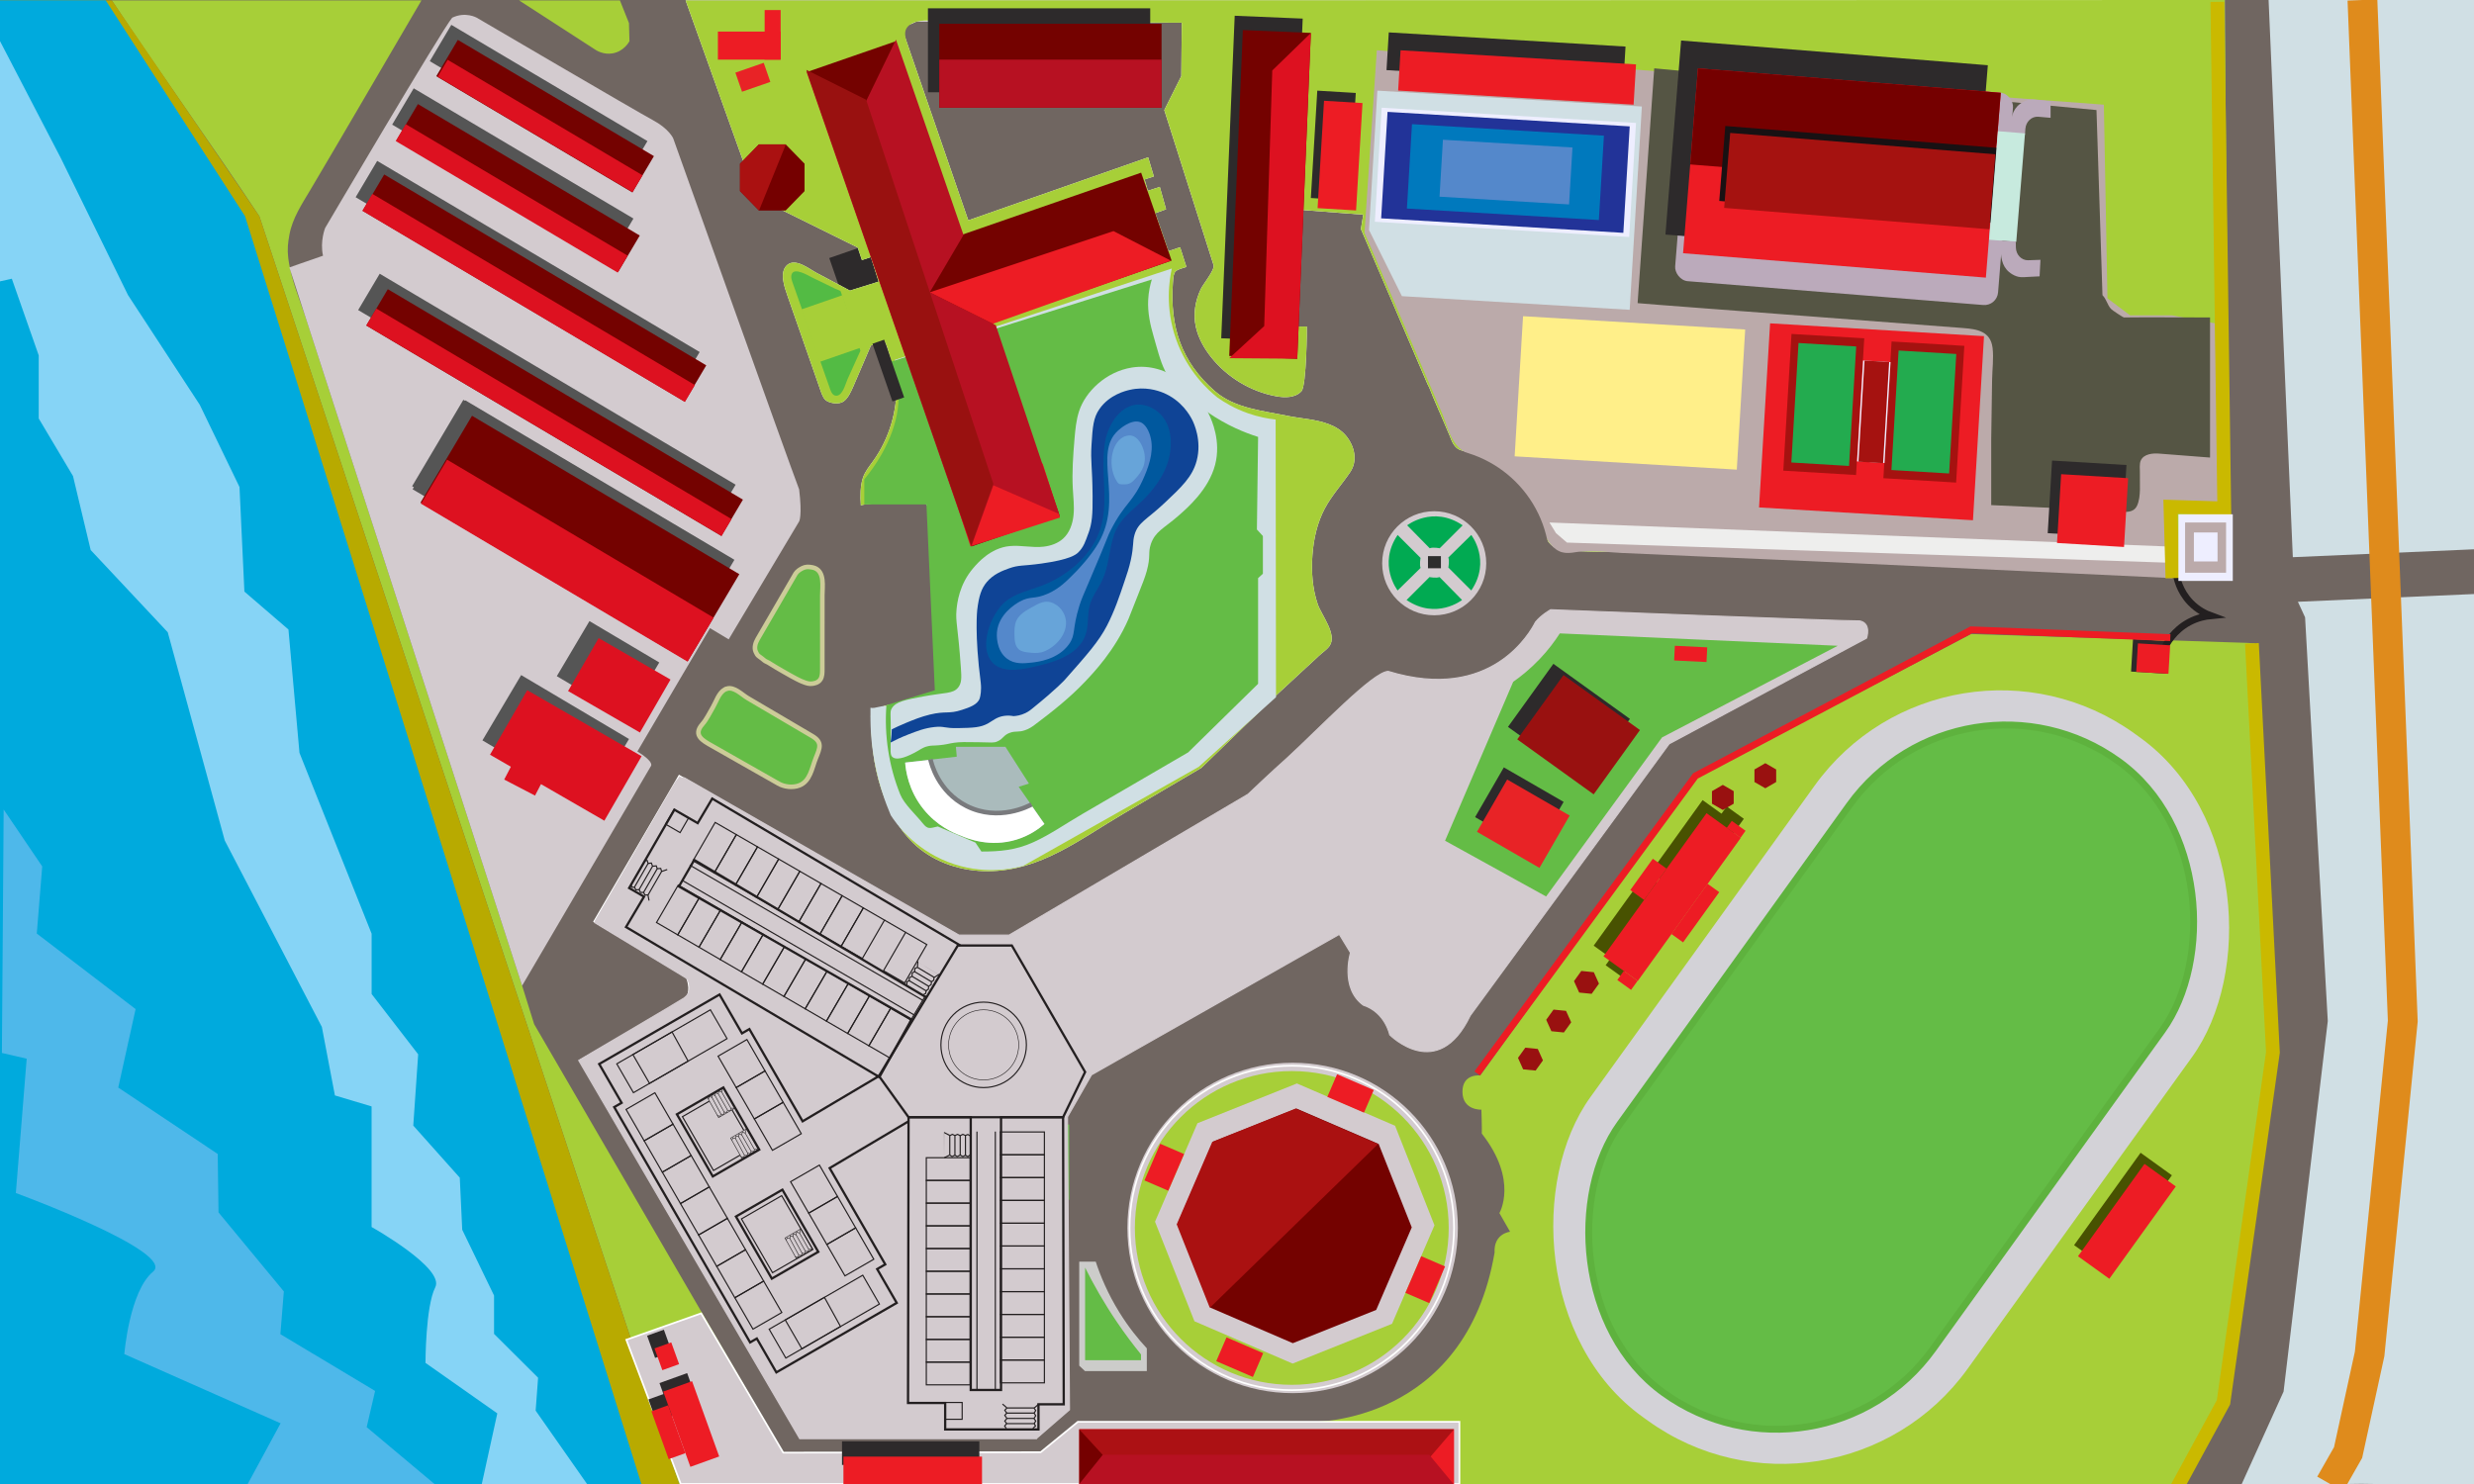 <?xml version="1.0" encoding="UTF-8"?>
<svg xmlns="http://www.w3.org/2000/svg" width="1080" height="648" viewBox="0 0 1080 648">
  <defs>
    <style>
      .cls-1 {
        fill: #01aa52;
      }

      .cls-2 {
        fill: #b71122;
      }

      .cls-3 {
        stroke: #000;
      }

      .cls-3, .cls-4, .cls-5, .cls-6, .cls-7, .cls-8, .cls-9, .cls-10, .cls-11, .cls-12, .cls-13, .cls-14, .cls-15, .cls-16, .cls-17, .cls-18 {
        stroke-miterlimit: 10;
      }

      .cls-3, .cls-4, .cls-6, .cls-9, .cls-10, .cls-11, .cls-13, .cls-14, .cls-15, .cls-16, .cls-17 {
        fill: none;
      }

      .cls-3, .cls-11, .cls-12, .cls-14, .cls-18 {
        stroke-width: .5px;
      }

      .cls-19, .cls-5, .cls-7 {
        fill: #64bc46;
      }

      .cls-20 {
        fill: #dd1120;
      }

      .cls-21 {
        fill: #86d4f6;
      }

      .cls-22 {
        fill: #181113;
      }

      .cls-23 {
        fill: #a11;
      }

      .cls-4 {
        stroke: #df8b1c;
        stroke-width: 13px;
      }

      .cls-24 {
        fill: #750000;
      }

      .cls-5 {
        stroke: #cccc98;
      }

      .cls-5, .cls-10 {
        stroke-width: 2px;
      }

      .cls-25 {
        fill: #aabbbc;
      }

      .cls-26 {
        fill: #00589e;
      }

      .cls-27 {
        fill: #231f20;
      }

      .cls-6 {
        stroke: #cab900;
        stroke-width: 6px;
      }

      .cls-7 {
        stroke: #5eb23e;
      }

      .cls-7, .cls-16, .cls-17 {
        stroke-width: 3px;
      }

      .cls-28 {
        fill: #5488cb;
      }

      .cls-29 {
        fill: #ac1114;
      }

      .cls-30 {
        fill: #0f4496;
      }

      .cls-31 {
        fill: #2d2d2d;
      }

      .cls-32 {
        fill: #fff;
      }

      .cls-33 {
        fill: #bab;
      }

      .cls-34 {
        fill: #d0dfe4;
      }

      .cls-35 {
        fill: #eef;
      }

      .cls-36 {
        fill: #740200;
      }

      .cls-37 {
        fill: #ccccca;
      }

      .cls-38 {
        fill: #53bb44;
      }

      .cls-39 {
        fill: #67a4d9;
      }

      .cls-8 {
        stroke-width: .75px;
      }

      .cls-8, .cls-12 {
        stroke: #fff;
      }

      .cls-8, .cls-12, .cls-40, .cls-18 {
        fill: #d3cbcf;
      }

      .cls-41 {
        fill: #4eb8ea;
      }

      .cls-42 {
        fill: #b8aa00;
      }

      .cls-9, .cls-13 {
        stroke-width: .25px;
      }

      .cls-9, .cls-14, .cls-15 {
        stroke: #231f20;
      }

      .cls-43 {
        fill: #555;
      }

      .cls-44 {
        fill: #991110;
      }

      .cls-10 {
        stroke: #797a7d;
      }

      .cls-45 {
        fill: #554;
      }

      .cls-11, .cls-13, .cls-17 {
        stroke: #231f20;
      }

      .cls-46 {
        fill: #baa;
      }

      .cls-47 {
        fill: #eeeeed;
      }

      .cls-48 {
        fill: #d3d2d7;
      }

      .cls-49 {
        fill: #0ad;
      }

      .cls-50 {
        fill: #23ab4f;
      }

      .cls-51 {
        fill: #c7eade;
      }

      .cls-16 {
        stroke: #ed1c24;
      }

      .cls-52 {
        fill: #a7cf38;
      }

      .cls-53 {
        fill: #0079bd;
      }

      .cls-54 {
        fill: #706661;
      }

      .cls-55 {
        fill: #ed1c24;
      }

      .cls-56 {
        fill: #e82326;
      }

      .cls-57 {
        fill: #ffef89;
      }

      .cls-58 {
        fill: #223398;
      }

      .cls-59 {
        fill: #a51210;
      }

      .cls-18 {
        stroke: #d3cbcf;
      }

      .cls-60 {
        fill: #485201;
      }

      .cls-61 {
        fill: #2d2a2b;
      }
    </style>
  </defs>
  <g id="bg">
    <rect class="cls-54" width="1080" height="648"/>
  </g>
  <g id="roads">
    <path class="cls-54" d="M1025.51,648h10.49c-3.48-.11-6.98-.09-10.49,0Z"/>
    <path class="cls-54" d="M49.53,0l65.81,96.08,181.6,551.92h728.57c3.52-.09,7.02-.11,10.49,0h44.59V0H49.53Z"/>
  </g>
  <g id="structure">
    <g id="Layer_24" data-name="Layer 24">
      <polyline class="cls-61" points="366.06 124.41 362 112.68 378.76 106.87 384.61 123.74 371.99 128.11"/>
    </g>
    <g id="Layer_6" data-name="Layer 6">
      <g id="Layer_5" data-name="Layer 5">
        <path class="cls-52" d="M971.57,610.52l18.76-152.97-1.28-24.12-4.66-152.5-3.61-.23-120.35-3.84-121.11,63.38-93.15,129.38s-7.81-.99-7.75,7.17c.06,8.16,8.27,7.75,8.27,7.75,0,0,.29,8.39.17,10.43,16.08,20.5,7.69,34.72,7.69,34.72l4.66,8.16s-7.22.7-6.76,9.09c-12.82,75.03-79.46,73.92-79.46,73.92l-.58,27.17h377.59l21.55-37.48Z"/>
      </g>
      <path class="cls-32" d="M299.3.18l30.78,86,44.35,21.91,1.83,5.48,3.91-1.3,3.39,10.7s-12.52,3.91-12.52,3.91c-4.84-2.57-9.68-5.13-14.52-7.7-3.27-1.73-9.12-6.6-12.82-3.52-3.7,3.08-1.18,9.91.08,13.53,2.29,6.58,4.59,13.15,6.88,19.73,1.62,4.65,3.24,9.3,4.86,13.94.8,2.29,1.59,4.57,2.39,6.86.49,1.41,1.21,3.68,2.24,4.75.29.3.64.53,1,.73,1.85,1.01,5.13,1.38,6.98.17,2.1-1.37,3.48-4.56,4.43-6.76,1.24-2.88,2.48-5.77,3.72-8.65,1.3-3.03,2.6-6.05,3.9-9.08,0,0,5.74-1.83,5.74-1.83,1.19-.38,5.33,16.94,5.39,18.35.49,11.99-3.13,24.1-10.11,33.86-1.67,2.34-3.56,4.6-4.48,7.33-1.17,3.48-1.22,7.78-.92,12.17-.03-.48,8.26-1.21,9.02-1.39,5.1-1.19,9.39-3.91,14.83-2.59,3.2.78,6.14,2.83,7.71,5.73,2.35,4.33,1.4,9.6,1.46,14.53.08,7.19,2.28,14.07,2.41,21.27.08,4.75-.22,9.49-.07,14.24.14,4.68,1.26,9.26,1.34,13.93.08,5.15-.34,14.66-6.02,16.98-1.18.48-2.46.7-3.67,1.09-.93.3-1.82.71-2.73,1.07-2.52.99-5.18,1.6-7.88,1.82-2.47.2-4.67.1-6.99,1.18-1.98.93-3.12,3-5.08,3.94.34,10.65.94,21.08,4.52,31.75,3.16,9.42,7.95,18.55,15.41,25.11,8.49,7.46,19.99,11.04,31.29,10.99,22.75-.1,40.19-14,58.86-24.98,11.41-6.71,22.82-13.42,34.23-20.13l33.13-32.09c4.03-3.73,8.05-7.47,12.08-11.2,2.01-1.86,4.08-3.68,6.05-5.59,1.5-1.45,3.44-2.62,4.67-4.32,3.57-4.97-3.54-13.55-5.14-18.3-2.3-6.84-2.83-14.2-2.3-21.37.52-7.02,2.05-14.06,5.34-20.28,3.05-5.75,7.5-10.62,11.15-16,3.37-4.97,1.94-11.34-1.81-15.86-1.95-2.35-4.57-3.94-7.39-5.03-5.83-2.26-12.18-2.45-18.25-3.7-10.72-2.22-22.93-3.24-31.56-10.71-14.76-12.78-19.73-28.28-18.39-47.32.39-5.53.59-5.3,5.9-6.97l-2.74-8.61-5.09,1.7-5.74-16.57,4.7-1.7-2.74-9.78-5.22,1.7-1.43-4.96,4.04-1.3-2.48-8.35-78.52,27.52-29.09-84.33,1.76-1.37h2.35l2.54-1.17,115.63.59-.2,23.28-7.43,14.87s21.41,67.35,21.52,67.69c.63,1.99-4.65,8.45-5.57,10.42-2.45,5.25-3.43,10.93-2.15,16.65,1.07,4.78,3.53,9.16,6.56,13.01,7,8.86,17.27,15.07,28.36,17.16,3.91.73,8.52.75,11.19-2.21,2.2-2.45,2.41-28.22,2.3-28.22h-4.3l1.83-50.93,27.13,2.09-1.04,6.26c1.62,3.77,3.23,7.53,4.85,11.3,3.77,8.78,7.54,17.56,11.31,26.34,4.32,10.05,8.63,20.1,12.95,30.15.97,1.69,1.59,3.7,2.36,5.49.8,1.87,1.6,3.73,2.4,5.6,1.6,3.73,3.25,7.45,4.81,11.2.57,1.37,1.02,2.78,1.85,4.03.66.98,1.44,1.78,2.53,2.26.8.35,1.65.54,2.49.77,2.86.75,5.65,1.8,8.3,3.13,1.29.65,2.56,1.35,3.79,2.11.65.4,1.29.82,1.92,1.26.57.39,1.14.97,1.76,1.28,3.13,2.38,5.96,5.15,8.44,8.21,3.13,3.86,5.71,8.16,7.77,12.68,1.83,4.02,2.53,10.59,6.66,12.95,1.28.73,2.75,1.06,4.22,1.25,8.9,1.21,18.36.74,27.35,1.13,8.23.36,16.46.71,24.69,1.07,9.86.43,19.71.85,29.57,1.28,10.91.47,21.82.94,32.74,1.42,11.4.49,22.8.99,34.19,1.48,11.31.49,22.63.98,33.94,1.47,10.66.46,21.32.92,31.98,1.38,9.43.41,18.87.82,28.3,1.23,7.64.33,15.28.66,22.91.99,5.27.23,10.54.46,15.81.68,2.33.1,4.67.2,7.01.3.06,0,.13,0,.19,0V0L299.3.18ZM896,51v-9,9Z"/>
      <path class="cls-52" d="M299.3.18l30.78,86,44.35,21.91,1.83,5.48,3.91-1.3,3.39,10.7s-12.52,3.91-12.52,3.91c-4.84-2.57-9.68-5.13-14.52-7.7-3.27-1.73-9.12-6.6-12.82-3.52-3.7,3.08-1.18,9.91.08,13.53,2.29,6.58,4.59,13.15,6.88,19.73,1.62,4.65,3.24,9.3,4.86,13.94.8,2.29,1.59,4.57,2.39,6.86.49,1.41,1.21,3.68,2.24,4.75.29.3.64.53,1,.73,1.85,1.01,5.13,1.38,6.98.17,2.1-1.37,3.48-4.56,4.43-6.76,1.24-2.88,2.48-5.77,3.72-8.65,1.3-3.03,2.6-6.05,3.9-9.08,0,0,5.74-1.83,5.74-1.83,1.19-.38,5.33,16.94,5.39,18.35.49,11.99-3.13,24.1-10.11,33.86-1.67,2.34-3.56,4.6-4.48,7.33-1.17,3.48-1.22,7.78-.92,12.17-.03-.48,8.26-1.21,9.02-1.39,5.1-1.19,9.39-3.91,14.83-2.59,3.2.78,6.14,2.83,7.71,5.73,2.35,4.33,1.4,9.6,1.46,14.53.08,7.19,2.28,14.07,2.41,21.27.08,4.75-.22,9.49-.07,14.24s1.26,9.26,1.34,13.93c.08,5.15-.34,14.66-6.02,16.98-1.18.48-2.46.7-3.67,1.09-.93.3-1.82.71-2.73,1.07-2.52.99-5.18,1.6-7.88,1.82-2.47.2-4.67.1-6.99,1.18-1.98.93-3.12,3-5.08,3.94.34,10.65.94,21.08,4.52,31.75,3.16,9.42,7.95,18.55,15.41,25.11,8.49,7.46,19.99,11.04,31.29,10.99,22.75-.1,40.19-14,58.86-24.98,11.41-6.71,22.82-13.42,34.23-20.13l33.13-32.09c4.03-3.73,8.05-7.47,12.08-11.2,2.01-1.86,4.08-3.68,6.05-5.59,1.5-1.45,3.44-2.62,4.67-4.32,3.57-4.97-3.54-13.55-5.14-18.3-2.3-6.84-2.83-14.2-2.3-21.37.52-7.02,2.05-14.06,5.34-20.28,3.05-5.75,7.5-10.62,11.15-16,3.37-4.97,1.94-11.34-1.81-15.86-1.95-2.35-4.57-3.94-7.39-5.03-5.83-2.26-12.18-2.45-18.25-3.7-10.72-2.22-22.93-3.24-31.56-10.71-14.76-12.78-19.73-28.28-18.39-47.32.39-5.53.59-5.3,5.9-6.97l-2.74-8.61-5.09,1.7-5.74-16.57,4.7-1.7-2.74-9.78-5.22,1.7-1.43-4.96,4.04-1.3-2.48-8.35s-78.52,27.52-78.52,27.52c0,0-1.33-3.85-1.4-4.06-5.46-15.83-10.92-31.67-16.39-47.5-2.72-7.89-5.46-15.77-8.16-23.67-1.49-4.36-3.43-8.55,1.87-10.98,4.02-1.85,9.17-.62,13.41-.6,11.44.06,22.88.12,34.33.17,23.18.12,46.36.24,69.54.35l-.2,23.28-7.43,14.87s21.41,67.35,21.52,67.69c.63,1.99-4.65,8.45-5.57,10.42-2.45,5.25-3.43,10.93-2.15,16.65,1.07,4.78,3.53,9.16,6.56,13.01,7,8.86,17.27,15.07,28.36,17.16,3.91.73,8.52.75,11.19-2.21,2.2-2.45,2.41-28.22,2.3-28.22h-4.3l1.83-50.93,27.13,2.09-1.04,6.26c1.62,3.77,3.23,7.53,4.85,11.3,3.77,8.78,7.54,17.56,11.31,26.34,4.32,10.05,8.63,20.1,12.95,30.15.97,1.69,1.59,3.7,2.36,5.49.8,1.87,1.6,3.73,2.4,5.6,1.6,3.73,3.25,7.45,4.81,11.2.57,1.37,1.02,2.78,1.85,4.03.66.98,1.44,1.78,2.53,2.26.8.35,1.65.54,2.49.77,2.86.75,5.65,1.8,8.3,3.13,1.29.65,2.56,1.35,3.79,2.11.65.4,1.29.82,1.92,1.26.57.39,1.14.97,1.76,1.28,3.13,2.38,5.96,5.15,8.44,8.21,3.13,3.86,5.71,8.16,7.77,12.68,1.83,4.02,2.53,10.59,6.66,12.95,1.28.73,2.75,1.06,4.22,1.25,8.9,1.21,18.36.74,27.35,1.13,8.23.36,16.46.71,24.69,1.07,9.86.43,19.71.85,29.57,1.28,10.91.47,21.82.94,32.74,1.42,11.4.49,22.8.99,34.19,1.48,11.31.49,22.63.98,33.94,1.47,10.66.46,21.32.92,31.98,1.38,9.43.41,18.87.82,28.3,1.23,7.64.33,15.28.66,22.91.99,5.27.23,10.54.46,15.81.68,2.33.1,4.67.2,7.01.3.06,0,.13,0,.19,0V0L299.3.18Z"/>
      <path class="cls-52" d="M48.83.18c20.84,31.41,43.55,62.83,64.39,94.24l183.27,553.87,45.44-14-108.75-187.08s-5.25-16.81-5.25-16.81c-.47-1.44-.93-2.88-1.4-4.32l-3.92-12.11c-2.01-6.22-4.03-12.43-6.04-18.65l-7.75-23.93c-3.02-9.32-6.04-18.64-9.06-27.96-3.32-10.24-6.64-20.49-9.95-30.73-3.48-10.75-6.96-21.5-10.45-32.25s-7.02-21.68-10.53-32.51-6.81-21.02-10.21-31.52c-3.16-9.76-6.32-19.52-9.48-29.28-2.78-8.59-5.57-17.19-8.35-25.78l-6.81-21.03c-2.97-9.19-6.99-18.19-8.16-27.84-.44-3.62-.12-6.47.52-9.98,1.31-7.2,5.47-13.41,9.14-19.59,6.94-11.69,13.8-23.41,20.67-35.14,9.29-15.86,18.56-31.74,27.84-47.62h42.6c11.11,7.19,22.22,14.38,33.33,21.56.67.43,3.64,2.27,7.57,1.57,4.76-.86,7.01-4.76,7.3-5.3-.07-2.64-.15-5.28-.22-7.92-1.32-3.3-2.63-6.61-3.95-9.91H48.83Z"/>
      <path class="cls-52" d="M970.98,252.43c.06,0,2.35,0,2.41,0l-2.22-252.44"/>
      <rect class="cls-19" x="461.3" y="491.04" width="5.48" height="32.87"/>
      <rect class="cls-19" x="460.65" y="529.76" width="5.48" height="43.97"/>
    </g>
    <g id="Layer_19" data-name="Layer 19">
      <path class="cls-5" d="M358.98,259.84c0-3.66,1.13-10.07-3.36-11.81-.61-.24-1.26-.33-1.91-.41-.47-.05-.93-.1-1.4-.07-1.38.09-2.61.8-3.71,1.59-1.15.83-1.61,1.91-2.32,3.13-1.09,1.88-2.18,3.75-3.27,5.63-2.72,4.69-5.45,9.38-8.17,14.08-1.36,2.35-2.72,4.69-4.09,7.04-.95,1.64-1.67,3.83-.8,5.66.38.8.65,1.4,1.37,1.89.83.56,1.6,1.2,2.38,1.84.54.44,1.13.57,1.7.92.8.49,1.38.84,1.63,1,1.05.68,2.3,1.4,4.79,2.84,5.71,3.29,7.37,4.02,8.22,4.37,2.16.9,3.3,1.18,4.62.98.37-.05,2.54-.26,3.54-1.93.74-1.23.77-2.76.77-4.2,0-10.86,0-21.71.01-32.57Z"/>
      <path class="cls-5" d="M317.35,300.69c3.24-.87,6.48,2.63,9.1,4.17,9.33,5.5,18.65,11,27.99,16.47,4.72,2.76,3.52,5.21,1.7,9.72-1.72,4.27-2.42,10.1-7.27,11.93-2.83,1.07-6.46.66-9.06-.83-5.6-3.18-11.21-6.37-16.81-9.55-4.07-2.31-8.14-4.63-12.21-6.94-3.95-2.24-8.47-4.58-4.17-9.46,1.87-2.12,3.15-4.96,4.6-7.38,1.43-2.41,2.53-6.32,5.24-7.77.3-.16.59-.27.89-.35Z"/>
      <path class="cls-38" d="M367,127.23s8.61,25.92,8.61,25.92c-1.88,4.14-3.75,8.28-5.63,12.43-.87,1.93-2.29,8.04-5.52,7.12-1.43-.41-2.03-2.64-2.45-3.84-.79-2.25-1.58-4.5-2.38-6.75-2.59-7.37-5.19-14.73-7.78-22.1-1.24-3.52-2.48-7.04-3.72-10.56-.62-1.76-1.24-3.52-1.86-5.28-.47-1.33-1.17-2.92-.7-4.35,1.1-3.37,7.48.65,8.98,1.37,3.39,1.65,6.78,3.29,10.17,4.94.32.15,2.16.76,2.28,1.11Z"/>
      <rect class="cls-52" x="353.32" y="131.33" width="18.94" height="24.25" transform="translate(-26.98 126.75) rotate(-19.12)"/>
      <path class="cls-25" d="M417.28,326.11h21.63c3.42,5.35,6.84,10.7,10.26,16.04-1.49.47-2.98.95-4.47,1.42,3.75,5.39,7.51,10.79,11.26,16.18-2.45,2.13-6.53,5.11-12.27,6.85-11.44,3.48-21.26-.43-24.26-1.76-3.16-1.14-10.32-4.19-16.24-11.54-6.67-8.28-7.77-17.06-8.02-20.35l22.5-2.54-.39-4.3Z"/>
    </g>
    <g id="Layer_20" data-name="Layer 20">
      <path class="cls-46" d="M601.03,21.96l317.39,23.75,1.57,84.56,9.88,7.43h18.34l18.74,3.49,1.96,79.08h-20.69v5.67s0,26.5,0,26.5c-14.7-.69-29.39-1.38-44.09-2.07l-95.79-4.49c-22.37-1.05-44.74-1.98-67.11-2.95-11.02-.48-22.03-.96-33.05-1.47-5.44-.25-11.1-1-16.54-.79-3.66.14-7.33,1.67-10.92.05-7.54-3.42-8.42-16.31-13.16-22.35-3.96-5.05-8.92-9.36-13.7-13.64-5.2-4.66-13.05-4.82-17.71-10.03-3.45-3.85-4.67-9.67-6.67-14.32-11.27-26.24-22.55-52.48-33.82-78.73l5.38-79.71Z"/>
      <path class="cls-34" d="M556.86,183.19c-3.32-.36-7.49-1.11-12.11-2.74-5.76-2.03-10.22-4.7-13.34-6.91-3.92-3.14-13.02-11.27-17.97-25.27-4.96-14.04-2.98-26.11-1.9-31.02-40.32,13.31-80.65,26.61-120.97,39.92-.16.05.26,3.98.27,4.25.15,2.39,1.49,4.55,1.58,6.91.08,2.02.31,3.99.45,6.01.23,3.32.31,7.44-1.11,10.52-1.08,2.34-1.52,4.9-2.01,7.44,1.02.54,1.79,1.56,2.02,3.15.69,4.86,1.43,9.92,3.84,14.28,2.47,4.47,6.58,7.69,9.62,11.74,1.06,1.41,2.25,3.17,3.31,5.09.82.58,1.47,1.49,1.75,2.79,1.73,7.84,2.88,15.97,3.11,24.09,1.43,4.1.92,9.24.79,13.3-.15,4.61.2,9.11-.35,13.71-.33,2.75-.82,5.47-1.4,8.17.25,4.23.04,8.42-1.62,12.5-1.83,4.46-5.35,7.74-9.96,9.2-3.04.96-5.81.96-8.76-.25-1.04-.42-2.06-1.18-3.11-1.53-2.39-.81-4.85.11-7.22.53-.61.11-1.21.09-1.78-.02-.06,6.69,0,13.9,1.74,23.35,1.88,10.14,4.84,18.22,7.12,23.58,2.47,3.82,10.09,14.55,24.82,20.35,15.28,6.02,28.65,2.96,32.97,1.79l76.65-43.26c11.25-10.14,22.49-20.27,33.74-30.41-.05-40.42-.11-80.84-.16-121.26Z"/>
      <path class="cls-19" d="M407.85,296.16l-3.42-75.9h-27.13v-10.96c2.4-2.89,5.06-6.53,7.57-10.96,7.04-12.43,10.47-26.95,3.88-40.33,38.02-11.99,76.05-23.98,114.07-35.98-.72,2.31-1.43,5.37-1.6,9.01-.26,5.37.86,10.68,2.37,15.81,1.43,4.85,2.76,10.56,5,15.09,3.57,7.19,12.29,13.71,18.71,18.14,8.32,5.74,16.22,8.91,21.91,10.7-.17,13.48-.35,26.96-.52,40.43l2.61,2.85v16.46l-2.09,1.92v46.15s-30.52,29.94-30.52,29.94c-15.43,8.99-30.86,17.97-46.29,26.96-7.13,4.15-13.93,8.95-21.47,12.35s-14.47,3.99-22.5,3.99l-2.61-3.91s-16.43-7.04-16.43-7.04c-3.5.78-4.32,1.47-6.66-1.48-2.88-3.63-8.04-8.25-9.77-12.57-4.95-12.3-6.99-25.69-6-38.91,7.04-2.17,14.09-4.34,21.13-6.51l-.24-5.25"/>
      <circle class="cls-54" cx="625.93" cy="246.18" r="50.57"/>
    </g>
    <g id="Layer_22" data-name="Layer 22">
      <path class="cls-45" d="M722.16,29.84l193.04,18.22s2.61,80.82,2.61,80.82c1.85,1.92,2.05,4.15,3.73,6.02.46.52,5.27,3.74,5.67,3.72,3.49-.12,37.56,0,37.56,0,0,1.39,0,61.18,0,61.18-4.37-.34-8.74-.68-13.11-1.02-3.04-.24-6.09-.47-9.13-.71-2.7-.22-6.63.11-7.96,2.94-.77,1.64-.36,3.94-.42,5.75-.13,4.23.57,9.99-1.19,13.94-1.91,4.3-7.41,2.45-10.98,2.29l-52.74-2.43s0-28.53,0-28.53c.13-8.71.26-17.43.39-26.14.07-4.51.75-9.49.21-13.97-.87-7.22-6.68-8.21-12.79-8.67-27.5-2.1-55-4.2-82.5-6.3-3.6-.27-59.68-4.49-59.67-4.58l7.26-102.5Z"/>
      <polygon class="cls-47" points="676.4 228.15 946.18 238.62 946.18 245.69 684.04 236.92 679.27 232.82 676.4 228.15"/>
    </g>
    <g id="Layer_23" data-name="Layer 23">
      <rect class="cls-33" x="734.3" y="35.13" width="141.42" height="93.03" rx="6" ry="6" transform="translate(9.17 -64.46) rotate(4.61)"/>
    </g>
    <g id="Layer_17" data-name="Layer 17">
      <polygon class="cls-42" points="0 .18 48.83 .18 113.22 94.42 296.48 648.29 0 648.29 0 .18"/>
      <polygon class="cls-49" points="0 .12 46.13 .12 106.96 94.38 280.09 648.35 0 648.35 0 .12"/>
    </g>
    <g id="Layer_18" data-name="Layer 18">
      <polygon class="cls-34" points="990.33 0 1000.91 243.3 1080 239.86 1080 0 990.33 0"/>
      <path class="cls-34" d="M1025.51,648h10.49c-3.48-.11-6.98-.09-10.49,0Z"/>
      <path class="cls-34" d="M1003.13,262.78l3.13,6.78,9.91,176.28-19.3,161.8-18.26,40.35h46.9c3.52-.09,7.02-.11,10.49,0h44v-388.6l-76.87,3.38Z"/>
    </g>
  </g>
  <g id="highlight_area" data-name="highlight area">
    <circle class="cls-40" cx="564.28" cy="536.19" r="72.14"/>
    <g id="border_road" data-name="border road">
      <path class="cls-12" d="M445.31,420.77l4.61,8.7,15.55,59.07.87,126.52-12.58,11.71h-105.03l-95.42-163.92s39.71-22.48,46.31-27.26c2.45-3.67,0-8.91,0-8.91l-40.37-24.29,37.22-63.79,122.16,70.43h20.45l6.22,11.74"/>
      <polygon class="cls-8" points="454.29 634.12 470.54 620.83 637.09 620.83 637.09 648 297.18 648 273.42 585.01 306.1 573.48 341.92 634.29 454.29 634.12"/>
      <path class="cls-40" d="M227.92,430.41l56.16-95.77s2.1-1.63-5.83-6.52c7.46-12.82,31.69-53.83,31.69-53.83l8.16,4.89,30.76-51.5s1.4-2.33,0-13.98c-4.89-12.82-54.99-153.32-54.99-153.32,0,0-1.86-4.19-8.85-7.92S208.12,7.73,208.12,7.73c0,0-4.89-2.8-10.72,0-4.43,5.13-55.46,91.81-55.46,91.81,0,0-2.33,5.83-.93,12.12-8.16,2.8-14.68,5.13-14.68,5.13l101.59,313.63Z"/>
      <path class="cls-18" d="M452.37,628.17l14.5-12.58-.87-127.92,10.49-18.35,108.17-61.34,4.89,8.04s-4.72,15.38,5.59,22.89c9.61,3.15,11.53,12.93,11.53,12.93,0,0,20.97,21.21,35.13-8.39,50.85-69.38,86.85-118.66,86.85-118.66l86.16-46.14s2.27-6.47-2.97-7.51c-6.47.17-134.91-4.89-134.91-4.89,0,0-3.99,2.16-6.64,5.42-2.1,4.19-19.17,35.3-64.28,21.5-6.67.17-29.91,24.82-44.41,38.1-5.77,5.07-16.78,15.55-16.78,15.55l-104.33,61.51h-21.84l-119.88-68.68s-2.45,0-3.5,1.4-35.65,61.81-35.65,61.81l40.25,24.41s1.4,1.63,1.34,4.02-1.63,3.73-2.56,4.49-46.02,27.26-46.02,27.26l96.47,165.15h103.28Z"/>
    </g>
    <path class="cls-19" d="M802.26,281.98c-40.45-1.8-80.89-3.6-121.34-5.4-2.15,3.35-5.03,7.26-8.84,11.25-4.07,4.27-8.09,7.5-11.51,9.89-9.91,23.13-19.83,46.26-29.74,69.39l44.11,24.34c16.87-23.15,33.74-46.3,50.61-69.45,25.57-13.34,51.13-26.68,76.7-40.02Z"/>
  </g>
  <g id="shadows">
    <rect class="cls-43" x="225.91" y="-5.6" width="18.44" height="99.53" transform="translate(393.02 -135.58) rotate(120.66)"/>
    <rect class="cls-43" x="214.63" y="19.18" width="18.44" height="111.51" transform="translate(402.47 -79.42) rotate(120.66)"/>
    <rect class="cls-43" x="221.12" y="38.09" width="18.44" height="163.65" transform="translate(450.95 -17.08) rotate(120.66)"/>
    <rect class="cls-43" x="229.51" y="83.2" width="18.44" height="180.63" transform="translate(509.74 56.64) rotate(120.66)"/>
    <rect class="cls-43" x="227.9" y="159.99" width="43.86" height="136.57" transform="translate(573.59 129.77) rotate(120.66)"/>
    <rect class="cls-61" x="385.08" y="148.47" width="5.41" height="26.67" transform="translate(-31.61 135.95) rotate(-19.12)"/>
    <rect class="cls-61" x="648.19" y="340.93" width="30.14" height="25.09" transform="translate(265.6 -284.27) rotate(30)"/>
    <rect class="cls-61" x="664.37" y="298.66" width="41.16" height="33.94" transform="translate(313.31 -340.62) rotate(35.74)"/>
    <rect class="cls-60" x="730.39" y="350.72" width="17.17" height="38.64" transform="translate(355.27 -361.93) rotate(35.74)"/>
    <rect class="cls-60" x="748.99" y="353.54" width="9.22" height="13.53" transform="translate(352.34 -372.3) rotate(35.74)"/>
    <rect class="cls-60" x="705.56" y="382.47" width="15.61" height="38.64" transform="translate(368.99 -341) rotate(35.74)"/>
    <rect class="cls-60" x="704.14" y="411.65" width="8.38" height="13.53" transform="translate(377.75 -334.92) rotate(35.74)"/>
    <rect class="cls-61" x="536.05" y="7.4" width="29.71" height="140.95" transform="translate(3.72 -22.87) rotate(2.39)"/>
    <rect class="cls-61" x="649.18" y="-26.29" width="16.51" height="103.54" transform="translate(592.67 680.21) rotate(-86.57)"/>
    <rect class="cls-61" x="573.63" y="40.04" width="16.83" height="46.97" transform="translate(4.84 -34.71) rotate(3.43)"/>
    <rect class="cls-61" x="754.91" y="-1.72" width="85.01" height="134.34" transform="translate(668.07 855.03) rotate(-85.39)"/>
    <rect class="cls-61" x="435.26" y="-26.56" width="36.66" height="97.04" transform="translate(431.64 475.55) rotate(-90)"/>
    <rect class="cls-61" x="895.21" y="201.67" width="31.77" height="32.54" transform="translate(639.04 1114.36) rotate(-86.57)"/>
    <rect class="cls-60" x="918.28" y="503.64" width="16.84" height="49.69" transform="translate(1370.26 1498.7) rotate(-144.26)"/>
    <rect class="cls-61" x="283.97" y="581.66" width="7.78" height="10.31" transform="translate(757.59 1041.31) rotate(160.19)"/>
    <rect class="cls-61" x="284.23" y="607.6" width="18.88" height="10.31" transform="translate(777.66 1089.69) rotate(160.19)"/>
    <rect class="cls-61" x="289.23" y="601.48" width="12.84" height="10.31" transform="translate(779.42 1077.14) rotate(160.19)"/>
    <rect class="cls-61" x="367.57" y="629.37" width="59.95" height="10.31" transform="translate(795.09 1269.04) rotate(180)"/>
    <rect class="cls-43" x="227.8" y="160.77" width="45.14" height="136.54" transform="translate(575.06 130.47) rotate(120.66)"/>
    <rect class="cls-43" x="251.46" y="274.55" width="27.95" height="35.43" transform="translate(652.2 212.97) rotate(120.66)"/>
    <rect class="cls-43" x="226.03" y="295.63" width="33.15" height="54.73" transform="translate(644.15 279.01) rotate(120.66)"/>
    <rect class="cls-61" x="931.41" y="278.79" width="14.23" height="15.64" transform="translate(596.28 1206.31) rotate(-86.57)"/>
    <path class="cls-17" d="M949.91,250.07c.32,2.21,1.47,7.95,6.27,12.97,3.27,3.42,6.83,5.04,8.9,5.8-2.29.22-5.69.85-9.31,2.76-6.95,3.67-10.12,9.64-11.2,11.95"/>
  </g>
  <g id="lines">
    <polyline class="cls-4" points="1031.3 0 1048.91 445.85 1034.43 591.22 1025.04 634.26 1017.22 648"/>
    <polyline class="cls-6" points="967.96 .81 970.98 222.01 947.49 221.28 948.35 252.44"/>
    <polyline class="cls-6" points="983.06 280.94 987.82 373.74 992.22 459.53 970.64 612.32 950.42 649.47"/>
    <polyline class="cls-16" points="644.85 468.73 740.13 338.8 765.98 325.11 860.53 275.03 947.44 278.42"/>
  </g>
  <g id="areas">
    <polyline class="cls-34" points="597.63 100.43 601.28 39.58 716.74 46.5 711.42 135.28 611.99 129.32"/>
    <rect class="cls-35" x="601.57" y="50.31" width="111.22" height="49.88" transform="translate(5.68 -39.18) rotate(3.43)"/>
    <rect class="cls-58" x="604.23" y="51.97" width="105.91" height="46.57" transform="translate(5.68 -39.18) rotate(3.43)"/>
    <rect class="cls-53" x="615.21" y="56.69" width="83.94" height="36.91" transform="translate(5.67 -39.18) rotate(3.43)"/>
    <g id="lagoon">
      <g id="Layer_13" data-name="Layer 13">
        <path class="cls-34" d="M389.75,330.69c2.31,1.64,7.29-.89,9.39-1.96,2.53-1.29,3.4-2.34,6.07-2.93,1.58-.35,2.1-.16,4.7-.39,3.15-.28,4.05-.7,6.65-1.09,2.42-.36,5.13-.32,10.57-.23,5.99.1,6.62.36,8.24-.34,2.8-1.22,2.56-2.75,5.55-3.8,2.56-.9,3.6-.08,6.55-1.1,1.83-.63,3.1-1.52,4.22-2.36,7.61-5.7,15.26-11.75,21.81-18.66,4.04-4.22,13.23-13.96,19.11-27.51.7-1.61.34-.96,3.98-10.05,2.17-5.43,3.24-8.15,3.98-10.8,1.88-6.8.48-7.92,1.83-11.91,1.88-5.52,5.78-6.9,11.84-12.18,4.22-3.67,13.42-11.69,16.21-22.43,2.68-10.31-1.49-19.47-2.55-21.72-5.1-10.83-18.07-23.25-33.81-20.74-11.34,1.81-20.24,10.55-23,18.97-1.31,3.99-1.69,8.22-2.04,12.4-.6,7.16-1.12,14.35-.72,21.52.21,3.83.69,7.67.32,11.49-.37,3.82-1.7,7.71-4.54,10.3-2.29,2.09-5.37,3.16-8.46,3.53-5.01.6-9.98-.75-14.98-.24-8.37.85-13.96,7.47-15.75,9.54-6.25,7.24-7.11,15.5-7.37,18.35-.48,5.27.63,6.9,1.91,25.26.3,4.24.41,6.57-1.16,8.56-2.25,2.85-5.72,2.15-15.23,3.93-7.93,1.49-11.93,2.29-13.7,5.09-1.05,1.66-.41,2.27-.51,11.82-.07,6.97-.43,8.75.91,9.7Z"/>
      </g>
      <path class="cls-30" d="M475.13,232.9c1.63-4.51,1.89-8.31,1.83-16.29-.11-13.56-.94-14.76-.47-22.34.49-7.86.78-11.88,3.49-15.72,4.42-6.27,11.45-7.91,13.19-8.31,6.7-1.55,12.21.27,14.57,1.24,8.09,3.32,11.75,9.93,12.78,12,.57,1.15,4.25,8.79,1.87,17.74-1.87,7.01-6.63,11.47-14.13,18.52-7.74,7.28-11.42,8.27-13.01,13.83-.9,3.15-.21,4.57-1.6,10.96-.75,3.45-1.68,6.11-2.87,9.65-2.08,6.19-4.23,12.59-7.52,18.96-3.56,6.9-8.52,12.5-18.42,23.69,0,0-3.35,3.79-14.24,12.59-.47.38-1.43,1.21-2.94,1.94-2.04.99-3.95,1.27-5.24,1.34-.95-.18-2.37-.35-4.02-.12-3.22.44-4.87,2.03-6.96,3.22-3.39,1.93-6.69,2-13.28,2.13-6.16.12-5.8-.96-10.27-.47-4.24.46-7.59,1.77-11.44,3.27-3.27,1.27-5.89,2.56-7.7,3.51.18-1.02.34-2.13.43-3.33.07-.85.11-1.67.12-2.44,1.61-.8,3.81-1.84,6.46-2.93,3.05-1.25,6.33-2.59,10.17-3.52,7.04-1.7,8.11-.11,14.08-2.08,3.13-1.03,6.72-2.22,7.66-4.96.36-1.04.83-3.73.48-6.73,0-.04,0-.06,0-.06-2.78-21.33-1.55-31.83-1.55-31.83.74-6.26,1.89-9.49,4.17-12.2,2.94-3.49,6.78-4.92,9.59-5.94,4.48-1.62,5.8-.97,14.28-2.15,12.54-1.74,15.09-3.93,16.01-4.81,2.44-2.34,3.25-5.02,4.46-8.37Z"/>
      <g id="Layer_9" data-name="Layer 9">
        <g id="Layer_10" data-name="Layer 10">
          <rect class="cls-48" x="724.16" y="286.49" width="202.95" height="367.62" rx="100" ry="100" transform="translate(430.14 -393.66) rotate(35.74)"/>
        </g>
        <rect class="cls-7" x="741.46" y="300.4" width="168.35" height="339.81" rx="84.17" ry="84.17" transform="translate(430.14 -393.66) rotate(35.74)"/>
      </g>
    </g>
    <g id="obelisk">
      <circle class="cls-40" cx="626.09" cy="245.95" r="22.72"/>
      <path class="cls-1" d="M614.28,229.38s11.24-8.8,24.23,0c-.7.64-10.02,10.02-10.02,10.02,0,0-2.91-.58-4.37,0-.87-.93-9.84-10.02-9.84-10.02Z"/>
      <path class="cls-1" d="M642.27,233.6s8.8,11.24,0,24.23c-.64-.7-10.02-10.02-10.02-10.02,0,0,.58-2.91,0-4.37.93-.87,10.02-9.84,10.02-9.84Z"/>
      <path class="cls-1" d="M610.12,257.83s-8.8-11.24,0-24.23c.64.7,10.02,10.02,10.02,10.02,0,0-.58,2.91,0,4.37-.93.87-10.02,9.84-10.02,9.84Z"/>
      <path class="cls-1" d="M638.25,262s-11.24,8.8-24.23,0c.7-.64,10.02-10.02,10.02-10.02,0,0,2.91.58,4.37,0,.87.93,9.84,10.02,9.84,10.02Z"/>
      <rect class="cls-31" x="623.37" y="242.84" width="5.65" height="5.3"/>
      <g id="gate">
        <rect class="cls-35" x="950.96" y="224.57" width="23.74" height="29.09"/>
        <rect class="cls-46" x="953.88" y="228.15" width="17.89" height="21.93"/>
        <rect class="cls-35" x="957.72" y="232.51" width="10.33" height="12.65"/>
      </g>
    </g>
    <circle class="cls-8" cx="563.92" cy="536.19" r="70.83"/>
    <circle class="cls-52" cx="563.92" cy="536.19" r="68.5"/>
    <polygon class="cls-40" points="522.74 490.46 504.21 533.47 521.42 576.94 564.27 595.41 607.68 578.05 626.21 535.04 609.01 491.57 566.15 473.1 522.74 490.46"/>
    <polygon class="cls-36" points="529.48 498.55 513.96 534.58 528.41 571.01 564.37 586.51 600.77 571.98 616.29 535.95 601.84 499.52 565.89 484.03 529.48 498.55"/>
    <rect class="cls-55" x="616.48" y="550.07" width="11.33" height="17.43" transform="translate(972.43 1318.13) rotate(-156.69)"/>
    <rect class="cls-55" x="502.56" y="500.99" width="11.33" height="17.43" transform="translate(773.3 1178.9) rotate(-156.69)"/>
    <rect class="cls-55" x="584.19" y="468.77" width="10.75" height="17.43" transform="translate(1261.37 124.96) rotate(113.31)"/>
    <rect class="cls-55" x="535.53" y="583.92" width="11.33" height="17.43" transform="translate(1299.6 330.1) rotate(113.31)"/>
    <g id="Layer_28" data-name="Layer 28">
      <rect class="cls-57" x="662.95" y="140.92" width="97.15" height="61.3" transform="translate(11.54 -42.26) rotate(3.43)"/>
    </g>
    <path class="cls-37" d="M471.13,550.91v45.42l2.49,2.36h27.01v-9.94c-3.76-4.04-7.99-9.25-12.01-15.75-5.07-8.19-8.26-15.92-10.29-22.1h-7.2Z"/>
    <path class="cls-19" d="M473.69,553.52v40.43h24.4v-2.54c-3.44-4.23-6.95-8.9-10.43-14.02-5.7-8.39-10.28-16.47-13.96-23.87Z"/>
    <path class="cls-25" d="M417.28,326.11h21.63c3.42,5.35,6.84,10.7,10.26,16.04-1.49.47-2.98.95-4.47,1.42,3.75,5.39,7.51,10.79,11.26,16.18-2.45,2.13-6.53,5.11-12.27,6.85-11.44,3.48-21.26-.43-24.26-1.76-3.16-1.14-10.32-4.19-16.24-11.54-6.67-8.28-7.77-17.06-8.02-20.35l22.5-2.54-.39-4.3Z"/>
  </g>
  <g id="mainbldgoutline">
    <path class="cls-11" d="M436.75,494.28c-4.22,0-13.02,0-12.98,0"/>
    <polyline class="cls-11" points="416.86 504.4 415.62 505.03 414.61 504.35 414.61 495.89 415.73 495.32 416.86 495.83"/>
    <polyline class="cls-11" points="419.17 495.89 418.02 495.32 416.86 495.83 416.86 504.4 417.85 505.03 419.17 504.35"/>
    <polyline class="cls-11" points="421.46 504.4 420.32 505.03 419.17 504.35 419.17 495.89 420.32 495.32 421.46 495.83"/>
    <polyline class="cls-11" points="423.54 504.29 422.5 505.07 421.46 504.44 421.46 495.79 422.5 495.39 423.54 495.97"/>
    <line class="cls-11" x1="414.61" y1="495.78" x2="412.31" y2="494.62"/>
    <line class="cls-11" x1="434.5" y1="494.11" x2="434.5" y2="606.94"/>
    <line class="cls-11" x1="426.48" y1="494.11" x2="426.48" y2="606.94"/>
    <rect class="cls-11" x="412.68" y="612.4" width="7.34" height="7.34"/>
    <line class="cls-11" x1="414.54" y1="504.36" x2="412.24" y2="505.52"/>
    <polyline class="cls-11" points="439.49 617.04 438.63 615.8 439.57 614.79 451.35 614.79 452.14 615.92 451.43 617.04"/>
    <polyline class="cls-11" points="451.35 619.36 452.14 618.2 451.43 617.04 439.49 617.04 438.63 618.03 439.57 619.36"/>
    <polyline class="cls-11" points="439.49 621.64 438.63 620.5 439.57 619.36 451.35 619.36 452.14 620.5 451.43 621.64"/>
    <polyline class="cls-11" points="439.29 623.73 438.57 622.68 439.44 621.64 451.49 621.64 452.04 622.68 450.88 623.73"/>
    <line class="cls-11" x1="451.51" y1="614.79" x2="453.33" y2="613.2"/>
    <line class="cls-11" x1="439.46" y1="614.66" x2="437.63" y2="613.08"/>
    <circle class="cls-11" cx="429.4" cy="456.25" r="18.66"/>
    <circle class="cls-13" cx="429.4" cy="456.25" r="15.31"/>
    <rect class="cls-14" x="276.29" y="479.74" width="14.53" height="15.83" transform="translate(-205.84 207.11) rotate(-30)"/>
    <rect class="cls-14" x="284.2" y="493.44" width="14.53" height="15.83" transform="translate(-211.63 212.9) rotate(-30)"/>
    <rect class="cls-14" x="292.12" y="507.15" width="14.53" height="15.83" transform="translate(-217.42 218.7) rotate(-30)"/>
    <rect class="cls-14" x="300.03" y="520.85" width="14.53" height="15.83" transform="translate(-223.21 224.49) rotate(-30)"/>
    <rect class="cls-14" x="307.94" y="534.56" width="14.53" height="15.83" transform="translate(-229.01 230.28) rotate(-30)"/>
    <rect class="cls-14" x="315.85" y="548.26" width="14.53" height="15.83" transform="translate(-234.8 236.07) rotate(-30)"/>
    <rect class="cls-14" x="323.77" y="561.97" width="14.53" height="15.83" transform="translate(-240.59 241.87) rotate(-30)"/>
    <rect class="cls-14" x="316.45" y="456.49" width="14.53" height="15.83" transform="translate(-188.83 224.08) rotate(-30)"/>
    <rect class="cls-14" x="324.37" y="470.2" width="14.53" height="15.83" transform="translate(-194.63 229.87) rotate(-30)"/>
    <rect class="cls-14" x="332.28" y="483.9" width="14.53" height="15.83" transform="translate(-200.42 235.66) rotate(-30)"/>
    <rect class="cls-14" x="348.1" y="511.31" width="14.53" height="15.83" transform="translate(-212 247.25) rotate(-30)"/>
    <rect class="cls-14" x="356.02" y="525.02" width="14.53" height="15.83" transform="translate(-217.8 253.04) rotate(-30)"/>
    <rect class="cls-14" x="363.93" y="538.72" width="14.53" height="15.83" transform="translate(-223.59 258.83) rotate(-30)"/>
    <path class="cls-27" d="M283.45,473.41l-7.52-13.02,34.27-19.79,7.52,13.03-34.27,19.79ZM276.62,460.57l7.02,12.16,33.41-19.29-7.02-12.16-33.41,19.29Z"/>
    <path class="cls-27" d="M276.43,477.47l-7.52-13.03,24.56-14.18,7.26,13.17-24.31,14.04ZM269.59,464.63l7.02,12.16,23.45-13.54-6.78-12.3-23.69,13.68Z"/>
    <path class="cls-27" d="M349.97,589.3l-7.52-13.02,34.27-19.79,7.52,13.03-34.27,19.79ZM343.13,576.46l7.02,12.16,33.41-19.29-7.02-12.16-33.41,19.29Z"/>
    <path class="cls-27" d="M342.95,593.35l-7.52-13.03,24.56-14.18,7.26,13.17-24.31,14.04ZM336.11,580.51l7.02,12.16,23.45-13.54-6.78-12.3-23.69,13.68Z"/>
    <polyline class="cls-14" points="323.09 504.39 311.47 511.1 297.91 487.61 309.63 480.84"/>
    <line class="cls-14" x1="319.55" y1="484.62" x2="324.69" y2="493.52"/>
    <rect class="cls-14" x="329.1" y="525.35" width="20.28" height="27.13" transform="translate(-224.01 241.82) rotate(-30)"/>
    <polyline class="cls-13" points="313.55 477.62 313.75 476.4 315.03 476.79 319.07 483.97 318.81 484.89 317.63 484.79"/>
    <polyline class="cls-13" points="316.1 485.53 317.22 485.8 317.63 484.79 313.55 477.62 312.36 477.16 312.15 478.36"/>
    <polyline class="cls-13" points="310.79 479.17 310.99 478.01 312.15 478.36 316.19 485.71 315.76 486.65 314.7 486.47"/>
    <polyline class="cls-13" points="309.24 479.95 309.63 478.85 310.79 479.17 314.7 486.47 314.37 487.46 313.13 487.11"/>
    <line class="cls-13" x1="319.07" y1="483.9" x2="320.47" y2="483.9"/>
    <line class="cls-13" x1="315.03" y1="476.79" x2="315.62" y2="474.95"/>
    <polygon class="cls-9" points="313.7 488 308.67 478.98 315.62 474.95 320.81 483.89 313.7 488"/>
    <polyline class="cls-13" points="323.82 495.59 324.03 494.37 325.3 494.75 329.35 501.94 329.08 502.86 327.91 502.76"/>
    <polyline class="cls-13" points="326.37 503.5 327.5 503.77 327.91 502.76 323.82 495.59 322.63 495.13 322.43 496.33"/>
    <polyline class="cls-13" points="321.06 497.14 321.27 495.98 322.43 496.33 326.47 503.67 326.03 504.62 324.98 504.44"/>
    <polyline class="cls-13" points="319.52 497.92 319.9 496.82 321.06 497.14 324.98 504.44 324.64 505.42 323.41 505.08"/>
    <line class="cls-13" x1="329.35" y1="501.87" x2="330.74" y2="501.87"/>
    <line class="cls-13" x1="325.3" y1="494.75" x2="325.9" y2="492.92"/>
    <polygon class="cls-9" points="323.98 505.97 318.94 496.95 325.9 492.92 331.08 501.86 323.98 505.97"/>
    <polyline class="cls-13" points="347.54 539.23 347.75 538.01 349.02 538.4 353.06 545.58 352.8 546.5 351.62 546.4"/>
    <polyline class="cls-13" points="350.09 547.14 351.22 547.41 351.62 546.4 347.54 539.23 346.35 538.77 346.14 539.97"/>
    <polyline class="cls-13" points="344.78 540.78 344.98 539.62 346.14 539.97 350.19 547.32 349.75 548.26 348.7 548.08"/>
    <polyline class="cls-13" points="343.23 541.56 343.62 540.46 344.78 540.78 348.7 548.08 348.36 549.07 347.13 548.72"/>
    <line class="cls-13" x1="353.06" y1="545.51" x2="354.46" y2="545.51"/>
    <line class="cls-13" x1="349.02" y1="538.4" x2="349.62" y2="536.56"/>
    <polygon class="cls-9" points="347.69 549.61 342.66 540.59 349.62 536.56 354.8 545.5 347.69 549.61"/>
    <line class="cls-11" x1="399.24" y1="443.29" x2="297.89" y2="384.46"/>
    <line class="cls-11" x1="402.91" y1="436.84" x2="301.1" y2="377.75"/>
    <rect class="cls-11" x="291.89" y="354.88" width="7.34" height="7.34" transform="translate(753.84 281.86) rotate(120)"/>
    <polyline class="cls-11" points="286.91 379.33 288.42 379.2 288.82 380.52 282.94 390.73 281.57 390.85 280.95 389.67"/>
    <polyline class="cls-11" points="278.99 388.45 279.6 389.71 280.95 389.67 286.91 379.33 286.49 378.09 284.87 378.24"/>
    <polyline class="cls-11" points="282.93 377.03 284.35 376.85 284.87 378.24 278.99 388.45 277.6 388.57 276.97 387.38"/>
    <polyline class="cls-11" points="281.22 375.82 282.48 375.71 282.95 376.99 276.94 387.44 275.76 387.39 275.44 385.86"/>
    <line class="cls-11" x1="282.87" y1="390.86" x2="283.33" y2="393.24"/>
    <line class="cls-11" x1="288.99" y1="380.48" x2="291.27" y2="379.69"/>
    <line class="cls-11" x1="404.05" y1="434.71" x2="397.07" y2="446.35"/>
    <path class="cls-11" d="M412.31,494.28c0,3.65,0,11.27,0,11.24"/>
    <polyline class="cls-11" points="399.28 424.29 399.38 422.91 400.48 422.39 407.73 426.74 407.64 428 406.63 428.7"/>
    <polyline class="cls-11" points="405.39 430.66 406.47 429.96 406.63 428.7 399.28 424.29 398.24 424.82 398.13 426.31"/>
    <polyline class="cls-11" points="396.91 428.23 396.97 426.94 398.13 426.31 405.39 430.66 405.29 431.93 404.26 432.64"/>
    <polyline class="cls-11" points="395.93 430.08 395.81 428.79 396.88 428.22 404.3 432.67 404.1 433.76 403.07 434.36"/>
    <line class="cls-11" x1="407.83" y1="426.8" x2="410.01" y2="425.42"/>
    <line class="cls-11" x1="400.5" y1="422.33" x2="400.69" y2="419.76"/>
    <path class="cls-11" d="M410.3,425.59c-3.13-1.88-9.66-5.8-9.64-5.78"/>
    <rect class="cls-14" x="404.37" y="505.52" width="19.17" height="9.92"/>
    <rect class="cls-14" x="404.37" y="515.44" width="19.17" height="9.92"/>
    <rect class="cls-14" x="404.37" y="525.36" width="19.17" height="9.92"/>
    <rect class="cls-14" x="404.37" y="535.27" width="19.17" height="9.92"/>
    <rect class="cls-14" x="404.37" y="545.19" width="19.17" height="9.92"/>
    <rect class="cls-14" x="404.37" y="555.11" width="19.17" height="9.92"/>
    <rect class="cls-14" x="404.37" y="565.03" width="19.17" height="9.92"/>
    <rect class="cls-14" x="404.37" y="574.95" width="19.17" height="9.92"/>
    <rect class="cls-14" x="404.37" y="584.86" width="19.17" height="9.92"/>
    <rect class="cls-14" x="404.37" y="594.78" width="19.17" height="9.92"/>
    <rect class="cls-11" x="436.75" y="494.28" width="19.17" height="9.96"/>
    <rect class="cls-11" x="436.75" y="504.24" width="19.17" height="9.96"/>
    <rect class="cls-11" x="436.75" y="514.2" width="19.17" height="9.96"/>
    <rect class="cls-11" x="436.75" y="524.16" width="19.17" height="9.96"/>
    <rect class="cls-11" x="436.75" y="534.12" width="19.17" height="9.96"/>
    <rect class="cls-11" x="436.75" y="544.08" width="19.17" height="9.96"/>
    <rect class="cls-11" x="436.75" y="554.04" width="19.17" height="9.96"/>
    <rect class="cls-11" x="436.75" y="564" width="19.17" height="9.96"/>
    <rect class="cls-11" x="436.75" y="573.95" width="19.17" height="9.96"/>
    <rect class="cls-11" x="436.75" y="583.91" width="19.17" height="9.96"/>
    <rect class="cls-11" x="436.75" y="593.87" width="19.17" height="9.96"/>
    <rect class="cls-11" x="302.31" y="364.82" width="19.35" height="10.67" transform="translate(-164.57 455.27) rotate(-60)"/>
    <rect class="cls-11" x="311.55" y="370.15" width="19.35" height="10.67" transform="translate(-164.57 465.93) rotate(-60)"/>
    <rect class="cls-11" x="320.79" y="375.49" width="19.35" height="10.67" transform="translate(-164.57 476.6) rotate(-60)"/>
    <rect class="cls-11" x="330.03" y="380.82" width="19.35" height="10.67" transform="translate(-164.57 487.27) rotate(-60)"/>
    <rect class="cls-11" x="339.27" y="386.16" width="19.35" height="10.67" transform="translate(-164.57 497.94) rotate(-60)"/>
    <rect class="cls-11" x="348.5" y="391.49" width="19.35" height="10.67" transform="translate(-164.57 508.61) rotate(-60)"/>
    <rect class="cls-11" x="357.74" y="396.82" width="19.35" height="10.67" transform="translate(-164.57 519.27) rotate(-60)"/>
    <rect class="cls-11" x="366.98" y="402.16" width="19.35" height="10.67" transform="translate(-164.57 529.94) rotate(-60)"/>
    <rect class="cls-11" x="385.46" y="412.82" width="19.35" height="10.67" transform="translate(-164.57 551.28) rotate(-60)"/>
    <rect class="cls-11" x="286.51" y="392" width="18.92" height="10.72" transform="translate(-196.27 453.86) rotate(-59.87)"/>
    <rect class="cls-11" x="295.79" y="397.39" width="18.92" height="10.72" transform="translate(-196.31 464.56) rotate(-59.87)"/>
    <rect class="cls-11" x="305.06" y="402.77" width="18.92" height="10.72" transform="translate(-196.35 475.26) rotate(-59.87)"/>
    <rect class="cls-11" x="314.33" y="408.15" width="18.92" height="10.72" transform="translate(-196.39 485.96) rotate(-59.87)"/>
    <rect class="cls-11" x="323.6" y="413.53" width="18.92" height="10.72" transform="translate(-196.42 496.66) rotate(-59.87)"/>
    <rect class="cls-11" x="332.88" y="418.92" width="18.92" height="10.72" transform="translate(-196.46 507.36) rotate(-59.87)"/>
    <rect class="cls-11" x="342.15" y="424.3" width="18.92" height="10.72" transform="translate(-196.5 518.06) rotate(-59.87)"/>
    <rect class="cls-11" x="351.42" y="429.68" width="18.92" height="10.72" transform="translate(-196.53 528.76) rotate(-59.87)"/>
    <rect class="cls-11" x="360.69" y="435.06" width="18.92" height="10.72" transform="translate(-196.57 539.46) rotate(-59.87)"/>
    <rect class="cls-11" x="369.97" y="440.44" width="18.92" height="10.72" transform="translate(-196.61 550.16) rotate(-59.87)"/>
    <rect class="cls-11" x="379.24" y="445.83" width="18.92" height="10.72" transform="translate(-196.65 560.86) rotate(-59.87)"/>
    <line class="cls-11" x1="386.12" y1="401.78" x2="395.35" y2="407.11"/>
  </g>
  <g id="outlines">
    <g>
      <polygon class="cls-15" points="464.08 487.84 436.99 487.84 436.99 606.94 423.77 606.94 423.77 487.84 396.62 487.84 396.39 612.62 412.61 612.62 412.61 624.16 453.33 624.16 453.33 613.2 464.37 613.2 464.08 487.84"/>
      <path class="cls-15" d="M419.23,412.87l-108.32-64.15-6.34,10.71-10.17-5.87-19.75,34.21,6.5,3.75-7.87,13.28,110.6,65.51c4.67-8.38,9.35-16.75,14.02-25.12-33.84-19.37-67.68-38.74-101.52-58.11l6.68-11.58,101.36,60.03"/>
      <polygon class="cls-15" points="418.12 412.87 441.71 412.87 473.69 468.1 464.08 487.84 396.62 487.84 383.69 469.84 418.12 412.87"/>
      <path class="cls-15" d="M384.11,469.62l-33.73,20.01-23.25-40.27-3.23,1.86-9.79-16.95-52.54,30.34,9.79,16.95-3.23,1.86,59.32,102.75,2.93-1.69,8.53,14.78,52.54-30.34-8.53-14.78,3.53-2.04-24.27-42.04,34.21-20.3M295.5,486.57l20.28-11.71,15.66,27.13-20.28,11.71-15.66-27.13ZM336.93,558.33l-15.66-27.13,20.28-11.71,15.66,27.13-20.28,11.71Z"/>
    </g>
  </g>
  <g id="buildings">
    <rect class="cls-36" x="539.58" y="13.65" width="29.71" height="142.43" transform="translate(4.01 -23.01) rotate(2.39)"/>
    <rect class="cls-55" x="653.45" y="-17.65" width="17.62" height="102.97" transform="translate(588.87 692.88) rotate(-86.57)"/>
    <rect class="cls-55" x="763.6" y="9.22" width="80.99" height="132.62" transform="translate(664.16 870.96) rotate(-85.39)"/>
    <rect class="cls-24" x="784.61" y="-10.16" width="42.1" height="132.62" transform="translate(684.92 854.69) rotate(-85.39)"/>
    <rect class="cls-22" x="794.71" y="16.69" width="32.83" height="118.93" transform="translate(670.02 878.53) rotate(-85.39)"/>
    <rect class="cls-59" x="795.47" y="21.01" width="32.83" height="116.15" transform="translate(667.79 881.98) rotate(-85.39)"/>
    <rect class="cls-36" x="387.16" y="18.69" width="40.65" height="219.27" transform="translate(-19.55 140.56) rotate(-19.12)"/>
    <rect class="cls-36" x="426.21" y="53.13" width="40.65" height="123.31" transform="translate(484.36 574.29) rotate(-109.12)"/>
    <rect class="cls-36" x="440.22" y="-19.82" width="36.66" height="97.04" transform="translate(429.85 487.26) rotate(-90)"/>
    <rect class="cls-55" x="776.73" y="137.4" width="80.53" height="93.55" transform="translate(584.27 988.69) rotate(-86.57)"/>
    <rect class="cls-59" x="766.24" y="160.71" width="59.81" height="31.81" transform="translate(572.22 960.77) rotate(-86.57)"/>
    <rect class="cls-50" x="770.01" y="164" width="52.27" height="25.23" transform="translate(572.22 960.77) rotate(-86.57)"/>
    <rect class="cls-59" x="809.92" y="164.01" width="59.81" height="31.81" transform="translate(610 1007.47) rotate(-86.57)"/>
    <rect class="cls-50" x="813.7" y="167.3" width="52.27" height="25.23" transform="translate(610 1007.47) rotate(-86.57)"/>
    <rect class="cls-35" x="795.92" y="173.8" width="44.14" height="12" transform="translate(589.57 985.57) rotate(-86.57)"/>
    <rect class="cls-59" x="795.87" y="174.46" width="44.23" height="10.77" transform="translate(589.53 985.61) rotate(-86.57)"/>
    <rect class="cls-55" x="576.57" y="44.46" width="16.83" height="46.97" transform="translate(5.11 -34.88) rotate(3.43)"/>
    <rect class="cls-55" x="898.44" y="208.3" width="30.09" height="29.3" transform="translate(636.29 1121.46) rotate(-86.57)"/>
    <rect class="cls-20" x="257" y="281.14" width="26.7" height="36.22" transform="translate(664.68 214.74) rotate(120)"/>
    <rect class="cls-20" x="230.74" y="301.06" width="32.52" height="57.64" transform="translate(656.18 280.91) rotate(120)"/>
    <rect class="cls-20" x="224.7" y="332.83" width="7.93" height="15.17" transform="translate(636.19 294.67) rotate(117.49)"/>
    <polygon class="cls-24" points="342.97 63.03 331.3 63.03 323.04 71.49 323.04 83.45 331.3 91.92 342.97 91.92 351.22 83.45 351.22 71.49 342.97 63.03"/>
    <rect class="cls-55" x="313.39" y="13.78" width="27.39" height="12.26"/>
    <rect class="cls-55" x="333.8" y="4.39" width="6.98" height="21.65"/>
    <rect class="cls-44" x="671.8" y="300.22" width="34.59" height="41.11" transform="translate(26.25 692.77) rotate(-54.26)"/>
    <rect class="cls-56" x="651.8" y="343.93" width="26.37" height="31.49" transform="translate(21.01 755.73) rotate(-60)"/>
    <rect class="cls-55" x="734.84" y="278.46" width="6.42" height="14.15" transform="translate(416.55 1008.64) rotate(-87.18)"/>
    <rect class="cls-55" x="720.71" y="353.22" width="18.43" height="77.01" transform="translate(1093.61 1136.02) rotate(-144.26)"/>
    <rect class="cls-55" x="715.86" y="375.57" width="7.41" height="16.85" transform="translate(1079.37 1115.96) rotate(-144.26)"/>
    <rect class="cls-55" x="736.9" y="385.21" width="6.27" height="27.02" transform="translate(1107.85 1154.59) rotate(-144.26)"/>
    <rect class="cls-55" x="706.68" y="425.68" width="7.41" height="4.87" transform="translate(1036.98 1190.53) rotate(-144.26)"/>
    <rect class="cls-55" x="754.15" y="360.26" width="7.41" height="3.75" transform="translate(1161.51 1098.73) rotate(-144.26)"/>
    <polygon class="cls-44" points="671.31 458.03 665.86 457.48 662.66 461.93 664.91 466.93 670.36 467.47 673.56 463.03 671.31 458.03"/>
    <polygon class="cls-44" points="683.63 441.4 678.18 440.85 674.98 445.3 677.24 450.29 682.69 450.84 685.89 446.4 683.63 441.4"/>
    <polygon class="cls-44" points="695.76 424.52 690.31 423.97 687.11 428.42 689.37 433.41 694.82 433.96 698.02 429.51 695.76 424.52"/>
    <polygon class="cls-44" points="756.83 345.46 752.08 342.72 747.34 345.46 747.34 350.94 752.08 353.68 756.83 350.94 756.83 345.46"/>
    <polygon class="cls-44" points="775.37 335.99 770.63 333.25 765.89 335.99 765.89 341.47 770.63 344.21 775.37 341.47 775.37 335.99"/>
    <rect class="cls-55" x="920" y="508.49" width="16.84" height="49.69" transform="translate(1370.53 1508.5) rotate(-144.26)"/>
    <rect class="cls-55" x="471.13" y="624.08" width="163.63" height="23.92" transform="translate(1105.89 1272.08) rotate(180)"/>
    <rect class="cls-55" x="368.19" y="636.04" width="60.5" height="11.96" transform="translate(796.88 1284.04) rotate(180)"/>
    <rect class="cls-55" x="284.31" y="615.16" width="34.93" height="13.37" transform="translate(784.52 127.15) rotate(70.19)"/>
    <rect class="cls-55" x="280.72" y="621.55" width="22.22" height="7.77" transform="translate(781.31 138.87) rotate(70.19)"/>
    <rect class="cls-55" x="286.07" y="588.38" width="10.1" height="7.77" transform="translate(749.64 117.62) rotate(70.19)"/>
    <rect class="cls-55" x="933.71" y="280.54" width="12.47" height="14.09" transform="translate(596.65 1208.64) rotate(-86.57)"/>
    <path class="cls-33" d="M895.16,44.23v7.22l-5.32-.47c-2.9-.26-5.45,2.11-5.68,5.27l-.13,1.81-.07.85h-6.63c.1-1.39.2-2.78.31-4.16.31-4.26,1.45-8.07,5.51-10.22,2.77-1.47,4.41-1.11,7.39-.77,1.54.18,3.08.35,4.62.47Z"/>
    <line class="cls-3" x1="883.98" y1="58.91" x2="883.96" y2="58.91"/>
    <rect class="cls-51" x="870.24" y="57.7" width="11.87" height="47.54" transform="translate(9.38 -70.17) rotate(4.61)"/>
    <path class="cls-33" d="M890.36,120.66l.38-7.21-5.34.19c-2.91.11-5.33-2.4-5.39-5.56l-.03-1.81-.03-.85-6.62-.35c.03,1.39.05,2.79.09,4.17.08,4.27,1.02,8.14,4.96,10.5,2.69,1.61,4.35,1.34,7.34,1.16,1.55-.1,3.09-.19,4.64-.23Z"/>
    <rect class="cls-36" x="232.89" y="90.05" width="18.44" height="180.21" transform="translate(520.54 63.76) rotate(120.66)"/>
    <rect class="cls-36" x="231.07" y="167.29" width="44.14" height="135.66" transform="translate(584.48 137.26) rotate(120.66)"/>
    <rect class="cls-36" x="224.1" y="44.07" width="18.44" height="163.44" transform="translate(460.5 -10.77) rotate(120.66)"/>
    <rect class="cls-36" x="216.95" y="25.79" width="18.44" height="112.58" transform="translate(412.1 -70.62) rotate(120.66)"/>
    <rect class="cls-36" x="228.74" y=".97" width="18.44" height="99.53" transform="translate(402.95 -128.1) rotate(120.66)"/>
    <rect class="cls-56" x="322.11" y="29.32" width="13.09" height="8.83" transform="translate(7.08 109.52) rotate(-19.12)"/>
  </g>
  <g id="highlights">
    <rect class="cls-20" x="219.11" y="30.32" width="8.57" height="112.63" transform="translate(411.83 -61.36) rotate(120.66)"/>
    <rect class="cls-20" x="226.48" y="48.24" width="8.57" height="163.7" transform="translate(460.35 -2.08) rotate(120.66)"/>
    <rect class="cls-20" x="235.36" y="94.25" width="8.57" height="180.29" transform="translate(520.46 72.28) rotate(120.66)"/>
    <rect class="cls-20" x="236.5" y="177.2" width="22.33" height="135.27" transform="translate(584.57 156.63) rotate(120.66)"/>
    <rect class="cls-55" x="418.84" y="208.11" width="41.09" height="24.79" transform="translate(-46.41 145.1) rotate(-17.83)"/>
    <polygon class="cls-2" points="391.13 17.3 420.61 102.61 405.87 127.65 434.7 142 462.35 224.43 433.65 211.91 424 238.78 352 31.13 378.09 44.16 391.13 17.3"/>
    <polygon class="cls-55" points="511.13 113.83 486.09 100.91 405.87 127.65 433.44 141.38 511.13 113.83"/>
    <polygon class="cls-44" points="433.65 211.29 424 238.16 352 30.5 378.09 43.54 433.65 211.29"/>
    <polyline class="cls-23" points="601.57 499.57 565.61 484.07 529.21 498.6 513.68 534.63 528.13 571.06"/>
    <rect class="cls-20" x="231.5" y="5.57" width="8.57" height="98.9" transform="translate(403.34 -119.75) rotate(120.66)"/>
    <path class="cls-32" d="M449.94,351.21c1.99,2.87,3.99,5.73,5.98,8.6-2.45,2.13-6.53,5.11-12.27,6.85-11.44,3.48-21.26-.43-24.26-1.76-3.16-1.14-10.32-4.19-16.24-11.54-6.67-8.28-7.77-17.06-8.02-20.35l11.54-1.3c.31,1.52,3.18,14.32,15.8,20.48,13.61,6.65,26.39-.36,27.46-.97Z"/>
    <path class="cls-10" d="M406.17,331.56c.35,1.59,3.29,14.08,15.77,20.38,14.05,7.09,27.39-.13,28.36-.67"/>
    <polyline class="cls-23" points="343.07 63.03 331.34 63.03 323.04 71.49 323.04 83.45 331.34 91.92"/>
    <path class="cls-21" d="M5.16,121.7l11.75,33.51v27.53l14.96,25.13,7.72,32.31,33.64,35.9,24.89,90.95,42.38,81.38,5.7,29.92,16.01,4.79v52.66s32.08,17.95,27.8,26.33c-4.27,8.38-4.27,33.01-4.27,33.01l31.35,22.04-6.77,30.84h45.95l-22.44-32.04,1.07-14.36-19.23-19.15v-16.75l-13.89-28.72-1.07-22.74-20.3-22.74,2.14-31.12-20.32-26.33v-26.33l-31.5-78.99-4.81-53.85-19.23-16.56-2.14-45.67-17.35-35.9-31.3-47.87-29.35-59.84L-.19,17.58v105.32l5.35-1.2Z"/>
    <path class="cls-41" d="M108.13,648l14.36-26.51-68.22-30.21s2.21-27.44,12.54-35.99c10.32-8.56-59.89-34.35-59.89-34.35l4.73-58.65c-3.61-.84-7.21-1.68-10.82-2.51.26-35.43.51-70.87.77-106.3l16.83,24.84-2.37,29.32,43.14,32.99-7.58,34.27,43.42,28.99.35,25.52,28.52,34.5-1.51,18.66,41.35,24.8-3.68,15.8,29.59,24.82h-81.52Z"/>
    <polygon class="cls-29" points="471.13 624.09 481.64 636.68 623.93 636.68 634.76 624.09 471.13 624.09"/>
    <polygon class="cls-24" points="471.13 624.09 471.13 648.35 482.23 636.22 471.13 624.09"/>
    <polygon class="cls-2" points="470.88 648.32 481.41 635.24 623.92 635.24 634.76 648.32 470.88 648.32"/>
    <path class="cls-20" d="M572.24,14.41l-16.84,16.36-3.52,111.62c-5.08,4.67-10.17,9.35-15.25,14.02,9.9.08,19.79.15,29.69.23,1.98-47.41,3.95-94.82,5.93-142.23Z"/>
    <rect class="cls-2" x="448.06" y="-11.98" width="20.99" height="97.04" transform="translate(422.02 495.09) rotate(-90)"/>
    <path class="cls-26" d="M431.35,275.41c-1.36,4.93-1.28,10.06,1.54,13.49,3.85,4.68,11.12,3.84,17.04,2.57,8.75-1.88,20.87-4.86,24.04-14.51,1.33-4.05.62-8.52,1.73-12.63,1.09-4.02,3.81-7.36,5.55-11.14,2.88-6.26,2.88-13.3,5.11-19.74,2.42-7.01,7.81-10.31,12.84-15.34,4.23-4.23,7.93-9.09,10.07-14.73,3.52-9.28,2.57-21.83-7.78-25.85s-17.77,6.65-19.19,16.01c-2.48,16.33,4.1,31.24-6.29,46.07-5.27,7.53-13.1,13.11-21.71,16.31-5.32,1.98-11.13,3.2-15.49,6.84-3.08,2.58-6.06,7.51-7.48,12.65Z"/>
    <path class="cls-28" d="M435.2,276.09c-.06.69-.58,7.74,4.36,11.49,3.38,2.56,7.36,2.12,10.91,1.73,2.44-.27,11.36-1.26,16.19-8.01,3.04-4.26,1.3-6.38,4.51-16.72.92-2.98,1.47-4.08,4.95-12.24,8.42-19.7,7.12-17.64,8.77-20.86,6.42-12.5,9.6-11.64,14.69-23.51,2.45-5.71,4.52-12.43,2.16-18.75-1.44-3.84-3.44-4.69-3.85-4.85-4.12-1.6-9.35,3.2-9.86,3.68-11.04,10.14,2.57,29.58-8.42,48.88-3.43,6.02-9.23,12-9.78,12.56-4.2,4.29-7.28,7.44-12.33,9.7-6.07,2.73-7.5.82-12.4,3.53-1.75.97-9.2,5.43-9.9,13.38Z"/>
    <path class="cls-39" d="M487.59,210.25c.21.32.42.63.69.84.45.35.98.38,1.49.4,1.22.05,2.48.09,3.63-.52.86-.46,1.6-1.25,2.33-2.03,3-3.22,5.12-7.1,3.45-12.54-1.08-3.55-3.38-6.38-6.16-6.26-7.51.33-10.14,12.86-5.43,20.12Z"/>
    <path class="cls-39" d="M449.85,265.51c-2.43,1.34-4.94,2.93-6.12,5.44-.92,1.95-.9,4.19-.87,6.35.03,2.28.21,4.87,1.98,6.31,1.11.9,2.61,1.12,4.03,1.29,1.89.22,3.83.41,5.68-.04,1.17-.28,2.27-.8,3.31-1.41,4.04-2.37,7.34-6.5,7.51-11.18.13-3.56-1.95-6.98-5.08-8.63-3.98-2.1-6.84-.11-10.44,1.87Z"/>
    <rect class="cls-28" x="629.11" y="62.69" width="56.65" height="24.91" transform="translate(5.67 -39.2) rotate(3.43)"/>
  </g>
</svg>